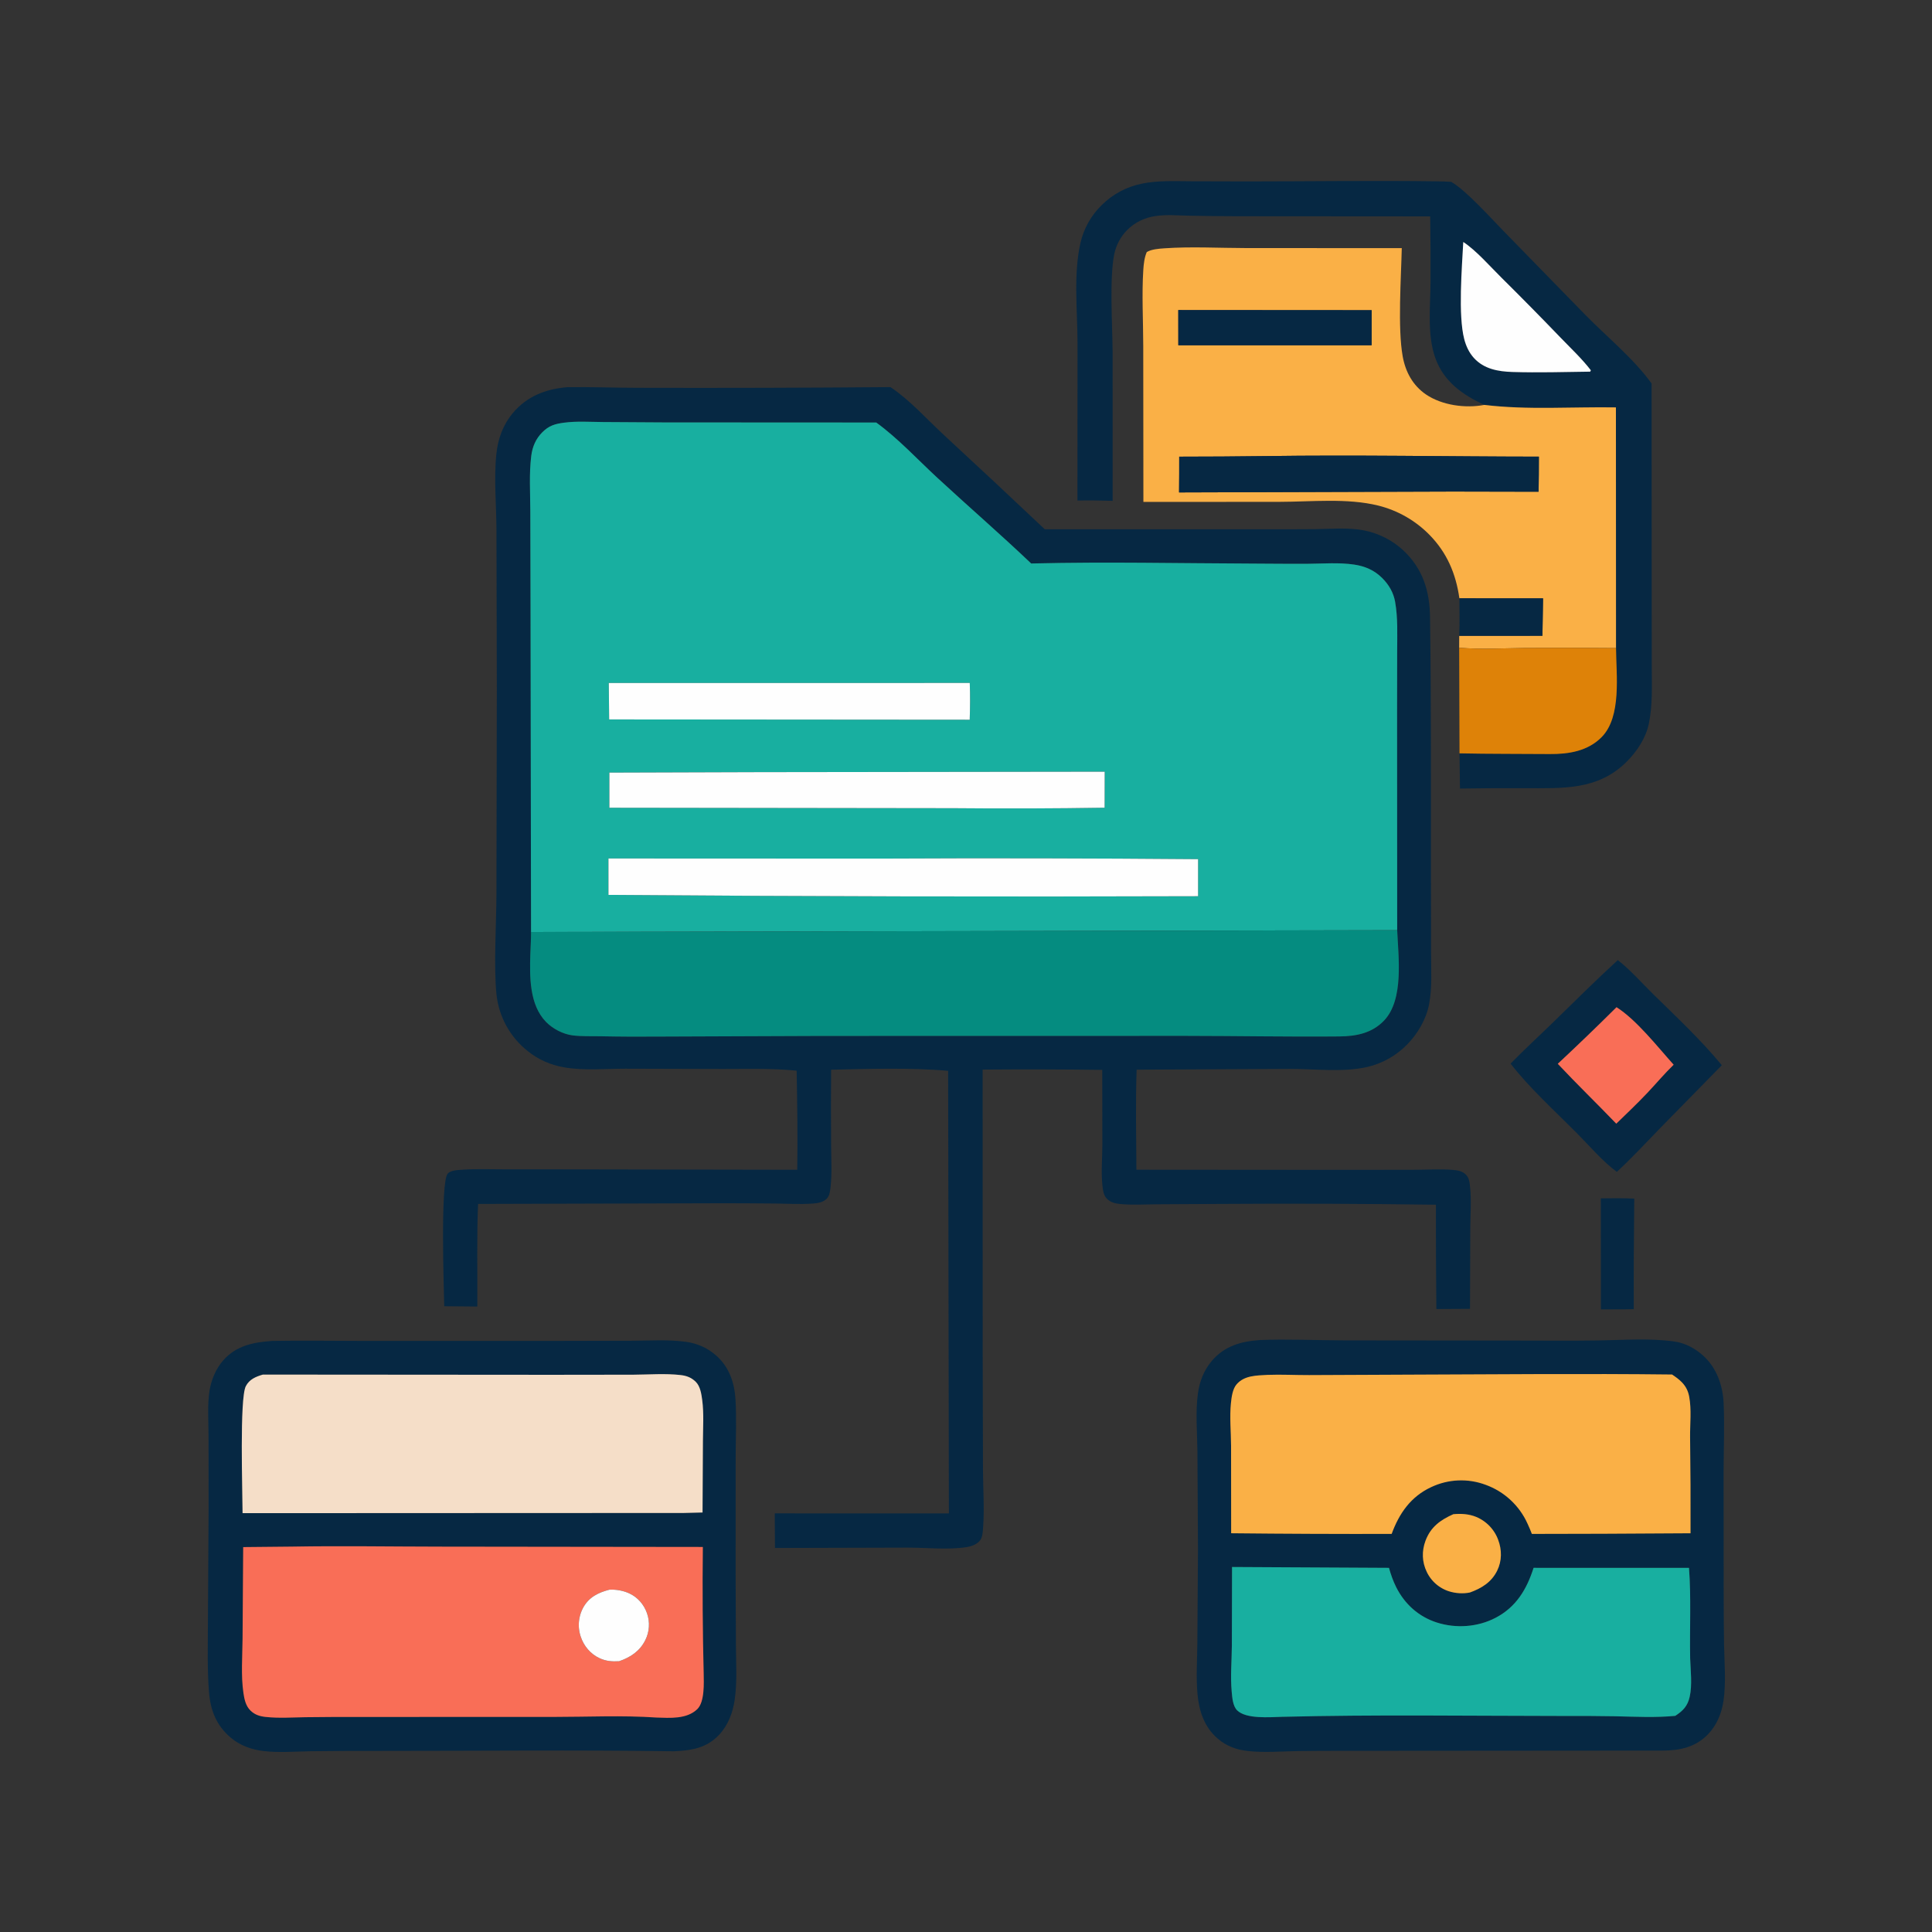 <?xml version="1.0" encoding="utf-8" ?>
<svg xmlns="http://www.w3.org/2000/svg" xmlns:xlink="http://www.w3.org/1999/xlink" width="1024" height="1024">
	<rect width="100%" height="100%" fill="#333333" stroke="none"/>
	<path fill="#062843" d="M786.709 214.61C775.239 209.275 765.41 202.401 760.864 190.068C756.252 177.553 758.185 162.13 758.223 148.95Q758.293 131.816 758.034 114.684L655.25 114.612Q642.652 114.58 630.057 114.319C624.293 114.206 618.168 113.64 612.459 114.506C606.768 115.37 601.711 117.686 597.598 121.746Q596.928 122.41 596.308 123.122Q595.689 123.834 595.123 124.59Q594.558 125.345 594.05 126.141Q593.543 126.936 593.095 127.767Q592.648 128.598 592.263 129.46Q591.878 130.321 591.558 131.209Q591.238 132.097 590.984 133.006Q590.731 133.915 590.545 134.84C587.986 147.743 589.587 172.095 589.701 186.182L589.733 265.457C583.507 265.294 577.298 265.114 571.069 265.296L571.112 181.822C571.074 164.654 568.869 145.541 572.673 128.706Q572.996 127.295 573.419 125.911Q573.842 124.527 574.363 123.176Q574.884 121.826 575.5 120.516Q576.117 119.207 576.825 117.944Q577.533 116.682 578.33 115.474Q579.126 114.265 580.007 113.117Q580.888 111.968 581.849 110.886Q582.809 109.803 583.845 108.792Q584.93 107.704 586.091 106.699Q587.253 105.693 588.486 104.776Q589.719 103.859 591.016 103.036Q592.313 102.212 593.667 101.486Q595.021 100.76 596.425 100.136Q597.829 99.512 599.275 98.993Q600.721 98.474 602.201 98.063Q603.681 97.652 605.188 97.351C613.699 95.582 622.715 96.046 631.367 96.078L661.162 96.156C694.43 96.145 727.744 95.656 761.008 96.102Q765.092 96.121 769.167 96.379C777.083 100.898 790.238 115.656 796.979 122.529L840.185 166.821C851.792 178.656 865.649 189.837 875.38 203.245L875.437 322.39L875.466 354.021C875.485 363.802 875.942 373.957 873.919 383.583C872.329 391.152 867.66 398.213 862.267 403.63C846.974 418.993 828.219 417.756 808.103 417.764Q790.962 417.685 773.823 417.949L773.569 399.292C789.473 399.636 805.444 399.517 821.357 399.659C831.397 399.749 841.635 398.127 848.974 390.612C859.564 379.765 856.626 357.637 856.518 343.505L856.472 215.931C833.307 215.553 809.743 217.394 786.709 214.61ZM775.562 128.259C774.845 141.974 772.787 167.065 776.064 179.71C777.014 183.378 778.594 186.833 781.147 189.667C786.503 195.612 794.093 196.924 801.672 197.159C815.372 197.583 829.131 197.164 842.834 196.983L843.181 196.256C838.442 190.096 832.487 184.519 827.087 178.912Q811.67 162.89 795.875 147.242C789.91 141.367 782.358 132.663 775.562 128.259Z"/>
	<path fill="#FEFEFE" d="M842.834 196.983C829.131 197.164 815.372 197.583 801.672 197.159C794.093 196.924 786.503 195.612 781.147 189.667C778.594 186.833 777.014 183.378 776.064 179.71C772.787 167.065 774.845 141.974 775.562 128.259C782.358 132.663 789.91 141.367 795.875 147.242Q811.67 162.89 827.087 178.912C832.487 184.519 838.442 190.096 843.181 196.256L842.834 196.983Z"/>
	<path fill="#FAB046" d="M786.709 214.61C809.743 217.394 833.307 215.553 856.472 215.931L856.518 343.505Q832.308 343.254 808.097 343.442C796.476 343.58 784.994 344.281 773.383 343.315L773.409 336.989L817.522 336.976L817.841 317.144L773.504 317.121C771.655 304.05 766.891 292.815 757.496 283.321Q756.115 281.925 754.643 280.627Q753.17 279.329 751.612 278.134Q750.054 276.939 748.419 275.853Q746.783 274.768 745.077 273.796Q743.371 272.825 741.603 271.972Q739.834 271.119 738.012 270.389Q736.19 269.659 734.322 269.054Q732.454 268.45 730.549 267.975C713.954 263.878 695.101 265.964 678.09 265.991L606.023 266.036L605.944 183.335C605.926 170.006 605.123 156.227 605.978 142.952C606.176 139.867 606.571 136.406 607.819 133.572C610.417 132.092 614.162 131.811 617.129 131.606C631.502 130.613 646.128 131.458 660.533 131.48L742.97 131.513C742.615 147.348 740.765 173.911 743.451 188.862C744.922 197.054 748.785 204.299 755.805 209.072C764.311 214.856 776.753 216.507 786.709 214.61ZM624.517 164.344L624.537 182.983L726.984 182.975L726.995 164.409L624.517 164.344ZM670.584 241.742Q647.796 242.034 625.007 242.04C624.99 248.357 625.02 254.678 624.929 260.993L770.25 260.535L815.492 260.628C815.551 254.432 815.68 248.226 815.635 242.03C767.313 241.986 718.897 241.051 670.584 241.742Z"/>
	<path fill="#062843" d="M624.537 182.983L624.517 164.344L726.995 164.409L726.984 182.975L624.537 182.983Z"/>
	<path fill="#062843" d="M422.246 567.478C409.25 566.178 396.322 566.59 383.288 566.58L331.456 566.433C320.703 566.424 309.543 567.573 298.912 565.694C291.733 564.425 285.377 561.661 279.681 557.077Q278.814 556.391 277.982 555.662Q277.15 554.933 276.355 554.163Q275.561 553.393 274.806 552.585Q274.051 551.777 273.337 550.932Q272.623 550.087 271.953 549.207Q271.282 548.327 270.656 547.415Q270.031 546.503 269.451 545.561Q268.872 544.619 268.34 543.649Q267.809 542.679 267.326 541.684Q266.844 540.688 266.411 539.67Q265.979 538.652 265.598 537.613Q265.218 536.575 264.889 535.519Q264.561 534.462 264.286 533.391Q264.01 532.32 263.789 531.236Q263.568 530.152 263.401 529.059Q263.234 527.965 263.122 526.865C261.635 511.234 263.072 490.216 263.123 473.945L263.332 364.937L263.134 280.619C263.076 267.424 261.715 253.653 263.089 240.545C263.924 232.581 266.604 225.159 271.777 218.97C279.274 210.001 289.26 206.178 300.658 205.22C313.148 205.03 325.742 205.539 338.25 205.547Q405.114 205.73 471.976 205.178C482.229 212.04 491.114 222.048 500.175 230.45Q527.105 255.322 553.738 280.512L672.059 280.518Q684.537 280.555 697.014 280.464C705.53 280.34 714.424 279.515 722.841 281.096Q724.328 281.384 725.791 281.777Q727.254 282.169 728.686 282.665Q730.117 283.16 731.51 283.755Q732.903 284.35 734.251 285.042Q735.598 285.734 736.893 286.519Q738.188 287.305 739.425 288.18Q740.661 289.055 741.833 290.015Q743.004 290.975 744.105 292.016C754.2 301.701 757.743 313.264 757.944 326.986C758.628 373.603 758.373 420.272 758.439 466.893L758.488 504.824C758.499 513.798 759.148 523.467 757.442 532.302C755.908 540.247 751.422 547.928 745.771 553.649Q744.7 554.742 743.555 555.757Q742.41 556.772 741.196 557.704Q739.982 558.636 738.706 559.48Q737.429 560.324 736.096 561.075Q734.763 561.827 733.381 562.483Q731.998 563.138 730.572 563.695Q729.147 564.251 727.686 564.706Q726.225 565.161 724.735 565.511C711.762 568.464 696.802 566.507 683.53 566.542L602.43 566.948C601.845 584.582 602.236 602.334 602.314 619.979L717.779 620.066L750.734 620.009C757.061 619.972 763.551 619.532 769.859 620.06C772.502 620.281 775.033 620.626 776.975 622.601C778.785 624.442 778.948 627.011 779.2 629.462C779.919 636.455 779.313 643.817 779.281 650.858L779.131 693.711L761.304 693.813Q761.031 666.169 761.063 638.524Q703.786 637.725 646.505 638.107L613.115 638.292C606.739 638.343 600.135 638.763 593.796 638.159C591.133 637.905 588.523 637.291 586.614 635.286C584.823 633.405 584.572 630.817 584.304 628.338C583.54 621.299 584.254 613.851 584.283 606.752L584.217 567.056Q552.514 566.643 520.809 566.906L520.845 718.375L521 779.308C521.047 789.348 521.803 799.607 521.06 809.612C520.892 811.866 520.821 815.067 519.191 816.775C517.312 818.745 514.834 819.608 512.206 820.017C502.287 821.558 491.097 820.254 481.006 820.272L410.751 820.465L410.638 802.118L502.935 802.13L502.531 567.568C483.494 565.811 459.85 566.526 440.511 566.968Q440.335 587.066 440.516 607.163C440.54 614.312 441.015 621.815 440.24 628.915C440.001 631.106 439.782 633.767 438.131 635.388C436.109 637.373 433.238 637.746 430.545 637.93C423.954 638.381 417.234 637.962 410.628 637.887Q393.97 637.704 377.31 637.758L253.395 638.116C252.628 656.14 253.128 674.437 252.989 692.496L235.449 692.335C235.222 682.116 233.409 626.963 237.241 622.125C238.75 620.221 242.841 620.123 245.164 619.967C252.344 619.488 259.691 619.774 266.894 619.77L305.499 619.799L422.556 620.01C422.828 602.529 422.561 584.957 422.246 567.478ZM740.536 493.008L740.483 376.695L740.528 344.96C740.542 336.312 740.957 327.536 739.448 318.985C738.581 314.074 736.112 309.867 732.599 306.371C728.399 302.191 723.464 300.083 717.67 299.228C709.712 298.054 701.313 298.751 693.28 298.81C683.219 298.885 673.152 298.737 663.091 298.702C624.76 298.57 586.328 297.707 548.01 298.629Q547.289 298.644 546.569 298.674C530.285 283.169 513.283 268.464 496.776 253.204C486.166 243.396 476.128 232.464 464.432 223.937L351.833 223.88L319.344 223.682C312.637 223.626 305.633 223.141 298.977 224.023C294.098 224.669 290.93 225.571 287.355 229.19C283.92 232.667 282.178 236.826 281.572 241.626C280.377 251.09 281.055 261.273 281.075 270.816L281.194 322.079L281.466 493.977C281.502 497.891 281.204 501.832 281.084 505.746C280.722 517.571 280.518 532.54 289.428 541.656C292.973 545.283 298.393 548.113 303.458 548.769C308.141 549.376 313.217 549.149 317.962 549.24Q334.327 549.566 350.694 549.404L435.38 549.073L628.551 549.037C655.637 549.055 682.768 549.588 709.846 549.333C718.771 549.249 727.2 547.653 733.635 540.857C744.192 529.707 741.155 507.176 740.536 493.008Z"/>
	<path fill="#18AFA0" d="M740.536 493.008L281.466 493.977L281.194 322.079L281.075 270.816C281.055 261.273 280.377 251.09 281.572 241.626C282.178 236.826 283.92 232.667 287.355 229.19C290.93 225.571 294.098 224.669 298.977 224.023C305.633 223.141 312.637 223.626 319.344 223.682L351.833 223.88L464.432 223.937C476.128 232.464 486.166 243.396 496.776 253.204C513.283 268.464 530.285 283.169 546.569 298.674Q547.289 298.644 548.01 298.629C586.328 297.707 624.76 298.57 663.091 298.702C673.152 298.737 683.219 298.885 693.28 298.81C701.313 298.751 709.712 298.054 717.67 299.228C723.464 300.083 728.399 302.191 732.599 306.371C736.112 309.867 738.581 314.074 739.448 318.985C740.957 327.536 740.542 336.312 740.528 344.96L740.483 376.695L740.536 493.008ZM322.672 362.016L322.862 381.313L513.965 381.463C514.179 374.942 514.231 368.511 513.996 361.988L322.672 362.016ZM402.489 409.25L322.99 409.501L322.989 428.12L505.375 428.359Q545.422 428.737 585.465 428.097L585.512 409.018L402.489 409.25ZM322.49 455.015L322.493 474.31Q478.749 475.545 635.01 475.009L635.006 455.379Q550.63 454.666 466.252 455.075L322.49 455.015Z"/>
	<path fill="#062843" d="M625.007 242.04Q647.796 242.034 670.584 241.742C718.897 241.051 767.313 241.986 815.635 242.03C815.68 248.226 815.551 254.432 815.492 260.628L770.25 260.535L624.929 260.993C625.02 254.678 624.99 248.357 625.007 242.04Z"/>
	<path fill="#062843" d="M773.504 317.121L817.841 317.144L817.522 336.976L773.409 336.989C773.738 330.406 773.51 323.717 773.504 317.121Z"/>
	<path fill="#DE8208" d="M773.383 343.315C784.994 344.281 796.476 343.58 808.097 343.442Q832.308 343.254 856.518 343.505C856.626 357.637 859.564 379.765 848.974 390.612C841.635 398.127 831.397 399.749 821.357 399.659C805.444 399.517 789.473 399.636 773.569 399.292L773.383 343.315Z"/>
	<path fill="#FEFEFE" d="M322.862 381.313L322.672 362.016L513.996 361.988C514.231 368.511 514.179 374.942 513.965 381.463L322.862 381.313Z"/>
	<path fill="#FEFEFE" d="M322.99 409.501L402.489 409.25L585.512 409.018L585.465 428.097Q545.422 428.737 505.375 428.359L322.989 428.12L322.99 409.501Z"/>
	<path fill="#FEFEFE" d="M322.493 474.31L322.49 455.015L466.252 455.075Q550.63 454.666 635.006 455.379L635.01 475.009Q478.749 475.544 322.493 474.31Z"/>
	<path fill="#058C80" d="M281.466 493.977L740.536 493.008C741.155 507.176 744.192 529.707 733.635 540.857C727.2 547.653 718.771 549.249 709.846 549.333C682.768 549.588 655.637 549.055 628.551 549.037L435.38 549.073L350.694 549.404Q334.327 549.566 317.962 549.24C313.217 549.149 308.141 549.376 303.458 548.769C298.393 548.113 292.973 545.283 289.428 541.656C280.518 532.54 280.722 517.571 281.084 505.746C281.204 501.832 281.502 497.891 281.466 493.977Z"/>
	<path fill="#062843" d="M800.644 563.738C807.937 556.243 815.696 549.149 823.192 541.853C834.56 530.789 845.75 519.591 857.467 508.887C864.117 514.047 870.063 520.876 876.094 526.797C888.613 539.089 901.419 551.035 912.601 564.598L879.811 598.044C872.263 605.778 864.91 613.807 856.944 621.113C849.311 615.475 842.417 607.289 835.698 600.52C824.242 588.978 810.438 576.439 800.644 563.738ZM856.794 533.838Q841.459 549.08 825.655 563.835C835.775 574.635 846.419 584.898 856.661 595.571C862.189 590.206 867.793 584.885 873.089 579.291C877.773 574.344 882.18 569.06 887.07 564.321C878.453 554.738 867.434 540.612 856.794 533.838Z"/>
	<path fill="#F96E57" d="M825.655 563.835Q841.459 549.08 856.794 533.838C867.434 540.612 878.453 554.738 887.07 564.321C882.18 569.06 877.773 574.344 873.089 579.291C867.793 584.885 862.189 590.206 856.661 595.571C846.419 584.898 835.775 574.635 825.655 563.835Z"/>
	<path fill="#062843" d="M848.529 693.994L848.477 635.159C854.396 635.074 860.279 635.023 866.196 635.282Q865.825 664.582 865.937 693.883C860.144 694.034 854.325 693.962 848.529 693.994Z"/>
	<path fill="#062843" d="M881.125 927.841L728.653 927.958C715.103 927.986 701.541 927.905 687.993 928.104C679.183 928.233 670.14 929.041 661.376 928.066C655.339 927.394 650.108 925.526 645.426 921.511C638.29 915.393 635.485 906.852 634.687 897.735C633.915 888.924 634.531 879.926 634.616 871.087L634.961 820.957L634.659 769.117C634.544 759.058 633.562 748.474 634.933 738.491C635.807 732.12 638.162 726.102 642.377 721.192C649.143 713.309 657.952 710.921 667.94 710.242C682.804 709.676 697.854 710.393 712.747 710.433L803.569 710.528C818.065 710.535 832.581 710.679 847.076 710.466C860.41 710.271 874.049 709.188 887.314 710.999C893.047 711.781 898.316 714.572 902.597 718.404C909.922 724.96 913.172 734.399 913.575 744.029C914.069 755.855 913.584 767.872 913.541 779.712L913.581 842.018Q913.575 856.786 913.772 871.552C913.98 881.481 914.91 891.801 913.454 901.653C912.495 908.141 909.875 914.454 905.271 919.216C898.627 926.089 890.315 927.845 881.125 927.841ZM671.74 728.716C665.951 729.073 659.465 728.954 655.363 733.798C653.289 736.247 652.739 740.543 652.42 743.681C651.667 751.078 652.458 758.799 652.493 766.235L652.539 812.654Q695.071 813.1 737.604 813.008C741.578 802.125 747.728 793.259 758.496 788.231Q759.336 787.83 760.194 787.473Q761.053 787.115 761.928 786.8Q762.804 786.486 763.694 786.216Q764.584 785.946 765.487 785.721Q766.389 785.496 767.302 785.317Q768.215 785.138 769.135 785.005Q770.056 784.871 770.982 784.784Q771.908 784.698 772.837 784.657Q773.767 784.617 774.697 784.624Q775.627 784.63 776.556 784.683Q777.484 784.736 778.409 784.836Q779.334 784.936 780.253 785.082Q781.171 785.228 782.081 785.42Q782.992 785.612 783.891 785.849Q784.79 786.087 785.677 786.369Q786.563 786.652 787.434 786.978Q788.348 787.309 789.245 787.686Q790.141 788.063 791.018 788.484Q791.894 788.905 792.749 789.369Q793.603 789.833 794.433 790.34Q795.263 790.847 796.067 791.394Q796.87 791.942 797.646 792.528Q798.421 793.115 799.166 793.74Q799.911 794.365 800.623 795.027Q801.336 795.688 802.015 796.385Q802.693 797.081 803.336 797.811Q803.979 798.54 804.585 799.301Q805.191 800.062 805.758 800.852Q806.325 801.642 806.851 802.459Q807.378 803.277 807.863 804.119Q808.348 804.962 808.79 805.828Q809.233 806.694 809.631 807.581C810.428 809.357 811.265 811.17 811.921 813.003L849.75 812.918L896.011 812.664Q896.105 787.127 895.781 761.592C895.719 754.633 896.587 747.213 895.324 740.34C894.765 737.297 893.564 734.825 891.39 732.601C889.829 731.004 888.072 729.761 886.227 728.524C839.738 727.977 793.162 728.438 746.665 728.595L693.853 728.83C686.532 728.858 679.033 728.429 671.74 728.716ZM770.309 802.554C763.454 805.603 758.296 809.293 755.551 816.623C753.509 822.076 753.665 827.905 756.225 833.162Q756.44 833.612 756.678 834.051Q756.916 834.49 757.175 834.916Q757.435 835.343 757.716 835.755Q757.997 836.168 758.298 836.565Q758.6 836.963 758.921 837.345Q759.243 837.727 759.583 838.092Q759.923 838.457 760.282 838.805Q760.64 839.152 761.016 839.481Q761.391 839.81 761.783 840.119Q762.174 840.428 762.581 840.717Q762.988 841.006 763.409 841.274Q763.83 841.542 764.264 841.789Q764.699 842.035 765.145 842.259Q765.591 842.483 766.047 842.684Q766.504 842.885 766.971 843.063Q767.437 843.24 767.912 843.394C771.45 844.533 775.452 844.802 779.094 844.052C785.306 841.79 790.506 838.625 793.539 832.471C796.089 827.296 796.074 821.408 794.034 816.069Q793.847 815.565 793.634 815.071Q793.421 814.578 793.182 814.095Q792.945 813.613 792.682 813.144Q792.42 812.675 792.134 812.219Q791.848 811.764 791.539 811.324Q791.23 810.884 790.899 810.46Q790.568 810.036 790.216 809.63Q789.863 809.224 789.491 808.836Q789.118 808.449 788.726 808.081Q788.334 807.712 787.924 807.365Q787.514 807.017 787.086 806.691Q786.659 806.365 786.215 806.061Q785.772 805.757 785.313 805.477Q784.854 805.196 784.382 804.939Q783.91 804.682 783.425 804.45Q782.94 804.217 782.444 804.01C778.521 802.4 774.485 802.186 770.309 802.554ZM653.002 830.542L652.914 872.247C652.828 880.343 652.081 888.665 652.828 896.722C653.115 899.824 653.421 904.224 655.69 906.5C660.407 911.233 673.032 910.117 679.423 909.955C728.569 908.717 777.906 909.466 827.073 909.496Q841.673 909.417 856.271 909.663C866.821 909.898 877.409 910.46 887.933 909.437C892.031 906.736 894.449 904.318 895.576 899.312C896.995 893.009 896.034 885.323 895.819 878.875C895.513 862.972 896.406 846.875 895.21 831.008L812.832 830.982C809.197 842.364 803.62 851.741 792.717 857.448C783.253 862.403 771.737 863.215 761.587 859.977C751.942 856.901 744.509 850.213 739.996 841.2C738.386 837.985 737.138 834.453 736.191 830.988L653.002 830.542Z"/>
	<path fill="#062843" d="M357.125 928.213C305.096 927.441 252.966 928.027 200.926 928.006Q182.813 927.963 164.701 928.192C156.432 928.323 147.806 929.051 139.59 928.078C133.349 927.338 127.268 925.176 122.412 921.091C114.665 914.573 111.548 906.582 110.764 896.709C109.821 884.841 110.172 872.533 110.197 860.618L110.572 798.32L110.529 760.568C110.491 752.992 109.891 744.827 111.013 737.332C111.892 731.462 114.428 725.406 118.373 720.953C125.264 713.176 134.317 711.426 144.198 710.724C160.324 710.413 176.52 710.711 192.653 710.713L289.062 710.72L335.254 710.614C344.506 710.577 354.182 709.913 363.35 711.16C369.549 712.003 374.871 714.316 379.574 718.448C386.496 724.528 389.302 732.875 389.833 741.844C390.433 752 389.932 762.411 389.921 772.597L389.888 833.043L390.057 872.785C390.135 882.045 390.729 891.663 389.411 900.841C388.43 907.673 385.989 914.267 381.227 919.382C374.489 926.62 366.418 927.788 357.125 928.213ZM139.312 728.562C135.581 729.668 132.173 731.057 130.292 734.699C126.919 741.227 128.551 790.412 128.567 802.009L362.421 801.908L372.365 801.655L372.567 763.893C372.6 756.718 373.126 749.138 372.19 742.036C371.767 738.82 371.155 734.73 368.754 732.377C366.459 730.128 363.942 729.173 360.786 728.809C352.655 727.871 343.924 728.564 335.739 728.618L292.197 728.674L139.312 728.562ZM154.85 819.741L128.905 819.994L128.561 868.688C128.49 878 127.679 888.038 129.015 897.239C129.502 900.597 130.243 904.184 132.763 906.631C135.076 908.876 137.721 909.691 140.855 910.019C147.853 910.753 154.889 910.262 161.906 910.154C171.34 910.008 180.781 910.021 190.216 910.012L293.148 909.999C311.246 910.001 329.835 909.1 347.876 910.322C355.004 910.548 363.967 911.284 369.552 905.899C373.559 902.036 373.033 891.971 372.957 886.832Q372.134 853.383 372.516 819.927L233.13 819.759C207.058 819.735 180.912 819.276 154.85 819.741Z"/>
	<path fill="#F5DEC8" d="M128.567 802.009C128.551 790.412 126.919 741.227 130.292 734.699C132.173 731.057 135.581 729.668 139.312 728.562L292.197 728.674L335.739 728.618C343.924 728.564 352.655 727.871 360.786 728.809C363.942 729.173 366.459 730.128 368.754 732.377C371.155 734.73 371.767 738.82 372.19 742.036C373.126 749.138 372.6 756.718 372.567 763.893L372.365 801.655L362.421 801.908L128.567 802.009Z"/>
	<path fill="#FAB046" d="M652.539 812.654L652.493 766.235C652.458 758.799 651.667 751.078 652.42 743.681C652.739 740.543 653.289 736.247 655.363 733.798C659.465 728.954 665.951 729.073 671.74 728.716C679.033 728.429 686.532 728.858 693.853 728.83L746.665 728.595C793.162 728.438 839.738 727.977 886.227 728.524C888.072 729.761 889.829 731.004 891.39 732.601C893.564 734.825 894.765 737.297 895.324 740.34C896.587 747.213 895.719 754.633 895.781 761.592Q896.105 787.127 896.011 812.664L849.75 812.918L811.921 813.003C811.265 811.17 810.428 809.357 809.631 807.581Q809.233 806.694 808.79 805.828Q808.348 804.962 807.863 804.119Q807.378 803.276 806.851 802.459Q806.325 801.642 805.758 800.852Q805.191 800.062 804.585 799.301Q803.979 798.54 803.336 797.811Q802.693 797.081 802.015 796.385Q801.336 795.688 800.623 795.027Q799.911 794.365 799.166 793.74Q798.421 793.115 797.646 792.528Q796.87 791.942 796.067 791.394Q795.263 790.847 794.433 790.34Q793.603 789.833 792.749 789.369Q791.894 788.905 791.018 788.484Q790.141 788.063 789.245 787.686Q788.348 787.309 787.434 786.978Q786.563 786.652 785.677 786.369Q784.79 786.087 783.891 785.849Q782.992 785.612 782.081 785.42Q781.171 785.228 780.253 785.082Q779.334 784.936 778.409 784.836Q777.484 784.736 776.556 784.683Q775.627 784.63 774.697 784.624Q773.767 784.617 772.837 784.657Q771.908 784.698 770.982 784.784Q770.056 784.871 769.135 785.005Q768.215 785.138 767.302 785.317Q766.389 785.496 765.487 785.721Q764.584 785.946 763.694 786.216Q762.804 786.486 761.928 786.8Q761.053 787.115 760.194 787.473Q759.336 787.83 758.496 788.231C747.728 793.259 741.578 802.125 737.604 813.008Q695.071 813.1 652.539 812.654Z"/>
	<path fill="#FAB046" d="M779.094 844.052C775.452 844.802 771.45 844.533 767.912 843.394Q767.437 843.24 766.971 843.063Q766.504 842.885 766.048 842.684Q765.591 842.483 765.145 842.259Q764.699 842.035 764.265 841.789Q763.83 841.542 763.409 841.274Q762.988 841.006 762.581 840.717Q762.175 840.428 761.783 840.119Q761.391 839.81 761.016 839.481Q760.64 839.152 760.282 838.805Q759.923 838.457 759.583 838.092Q759.243 837.727 758.922 837.345Q758.6 836.963 758.299 836.565Q757.997 836.168 757.716 835.755Q757.435 835.343 757.175 834.916Q756.916 834.49 756.678 834.051Q756.44 833.612 756.225 833.162C753.665 827.905 753.509 822.076 755.551 816.623C758.296 809.293 763.454 805.603 770.309 802.554C774.485 802.186 778.521 802.4 782.444 804.01Q782.94 804.217 783.425 804.45Q783.91 804.682 784.382 804.939Q784.854 805.196 785.313 805.477Q785.772 805.757 786.215 806.061Q786.659 806.365 787.086 806.691Q787.514 807.017 787.924 807.365Q788.334 807.712 788.726 808.08Q789.118 808.448 789.491 808.836Q789.863 809.224 790.216 809.63Q790.568 810.036 790.899 810.46Q791.23 810.884 791.539 811.324Q791.848 811.764 792.134 812.219Q792.42 812.675 792.682 813.144Q792.945 813.613 793.182 814.095Q793.421 814.578 793.634 815.071Q793.847 815.565 794.034 816.069C796.074 821.408 796.089 827.296 793.539 832.471C790.506 838.625 785.306 841.79 779.094 844.052Z"/>
	<path fill="#F96E57" d="M128.905 819.994L154.85 819.741C180.912 819.276 207.058 819.735 233.13 819.759L372.516 819.927Q372.134 853.384 372.957 886.832C373.033 891.971 373.559 902.036 369.552 905.899C363.967 911.284 355.004 910.548 347.876 910.322C329.835 909.1 311.246 910.001 293.148 909.999L190.216 910.012C180.781 910.021 171.34 910.008 161.906 910.154C154.889 910.262 147.853 910.753 140.855 910.019C137.721 909.691 135.076 908.876 132.763 906.631C130.243 904.184 129.502 900.597 129.015 897.239C127.679 888.038 128.49 878 128.561 868.688L128.905 819.994ZM322.917 842.578C317.084 844.124 312.219 846.478 309.147 851.98Q308.909 852.415 308.693 852.863Q308.477 853.31 308.285 853.767Q308.092 854.225 307.924 854.692Q307.755 855.159 307.61 855.633Q307.466 856.108 307.346 856.59Q307.226 857.072 307.131 857.559Q307.036 858.046 306.966 858.538Q306.896 859.029 306.851 859.523Q306.806 860.018 306.787 860.514Q306.768 861.01 306.774 861.506Q306.781 862.003 306.812 862.498Q306.844 862.993 306.901 863.487Q306.958 863.98 307.041 864.469Q307.123 864.959 307.231 865.443Q307.338 865.928 307.47 866.406Q307.602 866.885 307.759 867.356C309.403 872.412 313.007 876.701 317.869 878.922C321.256 880.469 324.462 880.702 328.123 880.488C334.12 878.461 339.199 875.092 342.053 869.237Q342.459 868.419 342.782 867.565Q343.104 866.711 343.34 865.829Q343.576 864.947 343.722 864.046Q343.869 863.145 343.924 862.233Q343.98 861.322 343.945 860.41Q343.91 859.497 343.784 858.593Q343.658 857.689 343.442 856.802Q343.226 855.914 342.923 855.053C341.31 850.438 338.041 846.655 333.605 844.56C330.443 843.068 326.413 842.336 322.917 842.578Z"/>
	<path fill="#18AFA0" d="M887.933 909.437C877.409 910.46 866.821 909.898 856.271 909.663Q841.673 909.417 827.073 909.496C777.906 909.466 728.569 908.717 679.423 909.955C673.032 910.117 660.407 911.233 655.69 906.5C653.421 904.224 653.115 899.824 652.828 896.722C652.081 888.665 652.828 880.343 652.914 872.247L653.002 830.542L736.191 830.988C737.138 834.453 738.386 837.985 739.996 841.2C744.509 850.213 751.942 856.901 761.587 859.977C771.737 863.215 783.253 862.403 792.717 857.448C803.62 851.741 809.197 842.364 812.832 830.982L895.21 831.008C896.406 846.875 895.513 862.972 895.819 878.875C896.034 885.323 896.995 893.009 895.576 899.312C894.449 904.318 892.031 906.736 887.933 909.437Z"/>
	<path fill="#FEFEFE" d="M328.123 880.488C324.462 880.702 321.256 880.469 317.869 878.922C313.007 876.701 309.403 872.412 307.759 867.356Q307.602 866.885 307.47 866.406Q307.338 865.928 307.231 865.443Q307.123 864.959 307.041 864.469Q306.958 863.98 306.901 863.487Q306.844 862.994 306.812 862.498Q306.781 862.003 306.774 861.506Q306.768 861.01 306.787 860.514Q306.806 860.018 306.851 859.523Q306.896 859.029 306.966 858.538Q307.036 858.046 307.131 857.559Q307.226 857.072 307.346 856.59Q307.466 856.108 307.61 855.633Q307.755 855.159 307.924 854.692Q308.092 854.225 308.285 853.767Q308.477 853.31 308.693 852.863Q308.909 852.415 309.147 851.98C312.219 846.478 317.084 844.124 322.917 842.578C326.413 842.336 330.443 843.068 333.605 844.56C338.041 846.655 341.31 850.438 342.923 855.053Q343.226 855.914 343.442 856.802Q343.658 857.689 343.784 858.593Q343.91 859.497 343.945 860.41Q343.98 861.322 343.924 862.233Q343.869 863.145 343.722 864.046Q343.576 864.947 343.34 865.829Q343.104 866.711 342.782 867.565Q342.459 868.419 342.053 869.237C339.199 875.092 334.12 878.461 328.123 880.488Z"/>
</svg>
